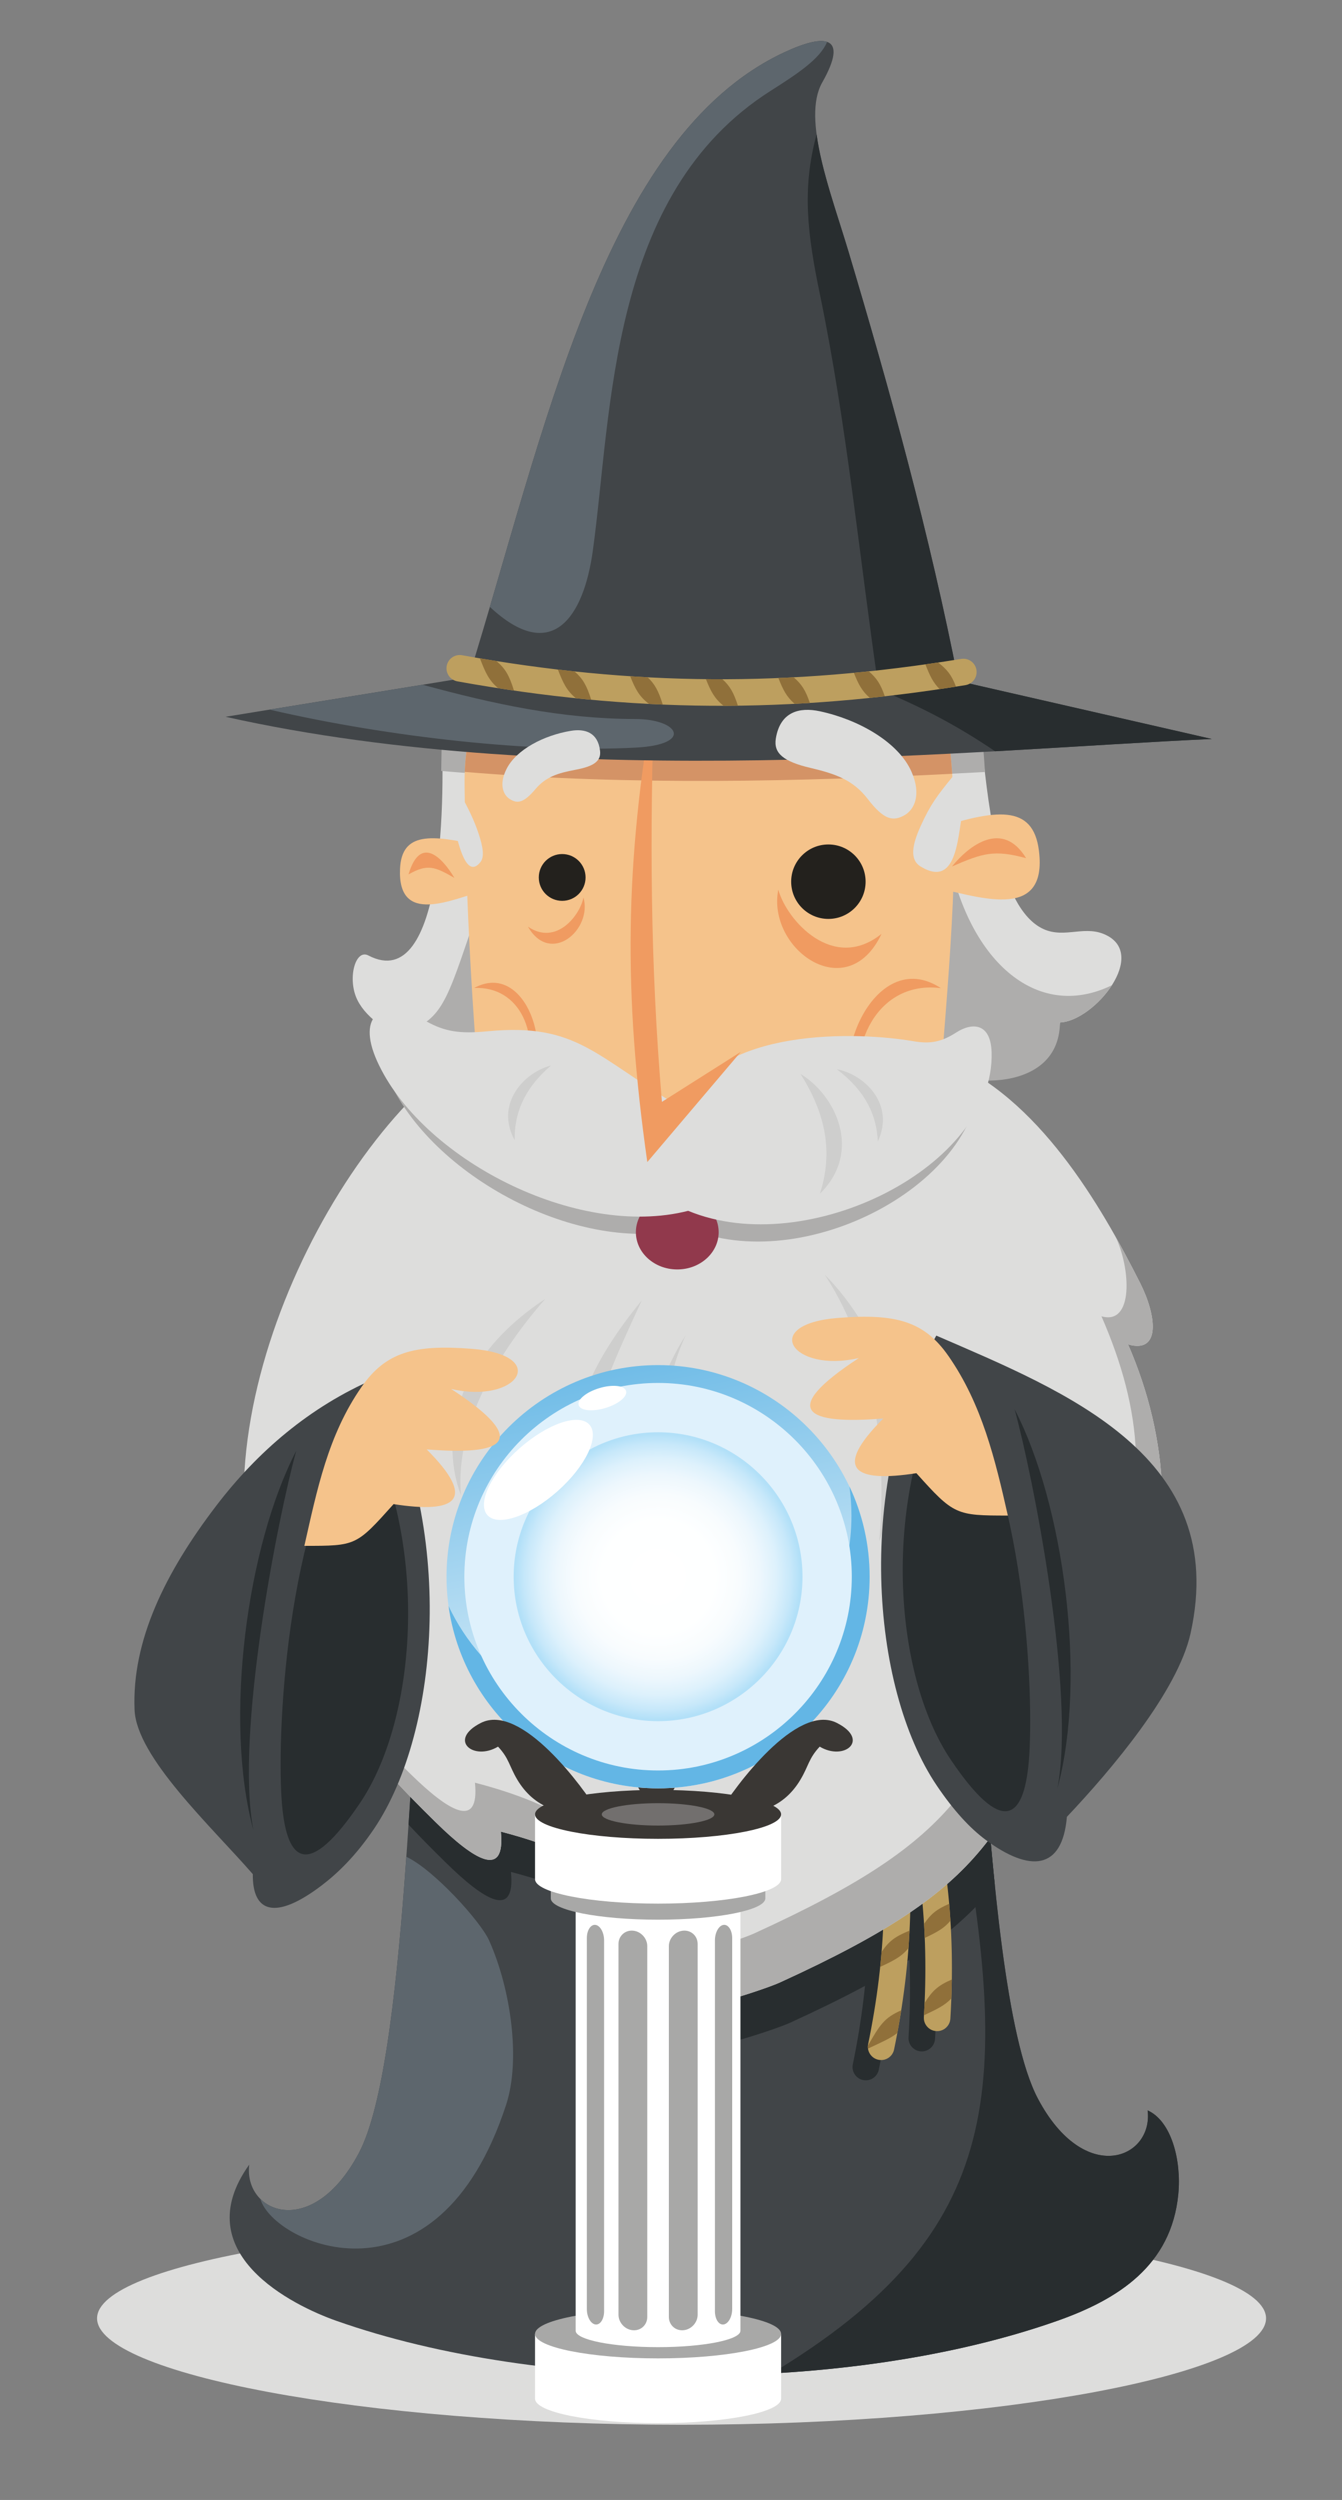 <?xml version="1.0" encoding="utf-8"?>
<!-- Generator: Adobe Illustrator 15.0.0, SVG Export Plug-In . SVG Version: 6.00 Build 0)  -->
<!DOCTYPE svg PUBLIC "-//W3C//DTD SVG 1.1//EN" "http://www.w3.org/Graphics/SVG/1.1/DTD/svg11.dtd">
<svg version="1.1" id="Layer_1" xmlns="http://www.w3.org/2000/svg" xmlns:xlink="http://www.w3.org/1999/xlink" x="0px" y="0px"
	 width="187.931px" height="350px" viewBox="0 0 187.931 350" enable-background="new 0 0 187.931 350" xml:space="preserve">
<rect x="0" y="0" width="187.931" height="350" fill="#808080" stroke="none"/>
<g display="none">
	<path display="inline" fill-rule="evenodd" clip-rule="evenodd" fill="#282D2F" d="M153.107,220.888
		c15.692,34.688,7.157,60.284-32.387,37.876L153.107,220.888z"/>
	<path display="inline" fill-rule="evenodd" clip-rule="evenodd" fill="#DDDDDC" d="M140.782,106.751l5.415,3.214
		c0.485,7.647-0.695,20.734,5.011,24.708c2.926,2.04,5.82,0.006,8.688,1.369c6.219,2.956-1.748,12.354-6.412,12.354
		c-1.052,9.069-14.267,6.425-15.365,3.533L77.275,148.9c-6.009,1.868-12.149,2.583-14.542-3.019
		c-1.295-3.033,0.021-5.177,1.727-6.299c6.454-4.249,6.279-29.583,6.874-37.374L140.782,106.751z"/>
	<path display="inline" fill-rule="evenodd" clip-rule="evenodd" fill="#AEADAC" d="M140.751,105.689l5.403,2.609
		c0.096,1.235,0.127,2.645,0.156,4.137c-22.587,0.326-49.341,0.167-75.287-3.162c0.181-3.019,0.284-5.627,0.438-7.271
		L140.751,105.689z"/>
	<path display="inline" fill-rule="evenodd" clip-rule="evenodd" fill="#AEADAC" d="M79.259,149l-1.983-0.1
		c-5.729,1.78-11.575,2.514-14.182-2.273c6.284-1.451,7.001-3.404,10.93-14.075L79.259,149z"/>
	<path display="inline" fill-rule="evenodd" clip-rule="evenodd" fill="#AEADAC" d="M160.733,143.382
		c-1.802,2.696-4.933,5.014-7.25,5.014c-1.052,9.069-14.267,6.425-15.365,3.533l-0.746-0.037l0.142-17.199l5.313-8.272
		C146.39,138.723,152.63,143.333,160.733,143.382z"/>
	<path display="inline" fill-rule="evenodd" clip-rule="evenodd" fill="#DDDDDC" d="M97.269,344.685
		c45.825,0,83.201-6.344,83.201-14.123c0-7.776-37.376-14.12-83.201-14.12c-45.825,0-83.2,6.344-83.2,14.12
		C14.068,338.341,51.444,344.685,97.269,344.685z"/>
	<path display="inline" fill-rule="evenodd" clip-rule="evenodd" fill="#414548" d="M33.532,185.535
		c0.59-1.005-0.202-1.474-0.967-0.614c-7.815,8.794-18.767,25.149-23.376,32.572c-3.177,5.116-3.387,7.329,2.589,3.153
		c27.916,54.265,63.277,42.264,62.209-11.832l-4.58-16.41C49.217,198.865,49.36,197.766,33.532,185.535z"/>
	<path display="inline" fill-rule="evenodd" clip-rule="evenodd" fill="#282D2F" d="M15.814,227.951
		c15.988,26.905,33.657,33.357,45.284,23.61l-1.236-13.737l-11.677-23.148l-9.014,1.229c0.473,9.692-2.601,19.1,8.399,21.1
		l2.869,6.556c-11.43-1.216-19.588-4.392-28.917-11.21C19.074,230.563,17.219,229.115,15.814,227.951z"/>
	<path display="inline" fill-rule="evenodd" clip-rule="evenodd" fill="#F5C38B" d="M16.169,182.242
		c-5.996-1.129-8.568,0.357-3.095,4.847c-6.15,0.499-6.677,2.433-3.991,4.771c5.04,4.383,10.905,7.648,15.986,12.266l8.695-14.607
		C30.678,186.77,8.331,169.083,16.169,182.242z"/>
	<path display="inline" fill-rule="evenodd" clip-rule="evenodd" fill="#282D2F" d="M34.65,187.644
		c-1.546,13.497-11.098,21.714-21.083,31.033C21.463,208.699,28.76,198.588,34.65,187.644z"/>
	<path display="inline" fill-rule="evenodd" clip-rule="evenodd" fill="#414548" d="M138.329,229.81
		c1.98,9.94,2.813,56.568,9.674,69.507c6.646,12.525,16.444,8.516,15.606,1.65c3.36,1.497,4.842,7.063,4.368,11.936
		c-0.984,10.137-8.57,14.958-17.18,17.998c-29.602,10.453-73.394,10.354-102.71,0c-6.031-2.128-21.413-9.575-12.357-22.215
		c-0.84,6.866,8.959,10.876,15.604-1.649c6.863-12.938,7.242-63.646,9.221-73.587C94.878,228.201,124.894,217.598,138.329,229.81z"
		/>
	<path display="inline" fill-rule="evenodd" clip-rule="evenodd" fill="#282D2F" d="M140.195,249.43
		c1.341,17.714,3.238,41.271,7.81,49.887c6.645,12.525,16.442,8.519,15.604,1.65c3.36,1.497,4.842,7.063,4.368,11.936
		c-0.984,10.137-8.57,14.958-17.18,17.998c-11.902,4.201-26.099,6.698-40.726,7.51c33.497-20.216,34.215-40.643,26.202-83.377
		L140.195,249.43z"/>
	<path display="inline" fill-rule="evenodd" clip-rule="evenodd" fill="#282D2F" d="M138.329,229.81
		c1.089,5.469,1.832,22.043,3.421,38.001l-0.078,0.076c-5.455,5.35-9.896,8.051-9.222,1.283
		c-13.326,9.837-23.796,14.292-40.777,16.465c-11.908,1.523-24.116,1.008-35.125-3.092c2.119-19.268,2.73-42.676,4.008-49.094
		C94.878,228.201,124.894,217.598,138.329,229.81z"/>
	<path display="inline" fill="#282D2F" d="M109.048,307.267c-0.207,1.021-1.205,1.679-2.227,1.47
		c-1.02-0.207-1.68-1.204-1.472-2.227c1.286-6.247,2.016-12.198,2.204-18.161s-0.162-11.959-1.033-18.297
		c-0.139-1.032,0.588-1.983,1.62-2.122s1.983,0.587,2.122,1.62c0.898,6.531,1.258,12.729,1.063,18.917
		C111.13,294.652,110.377,300.813,109.048,307.267z"/>
	<path display="inline" fill="#282D2F" d="M117.057,302.885c-0.062,1.039-0.956,1.834-1.997,1.772
		c-1.042-0.06-1.836-0.955-1.775-1.996c0.383-6.361,0.255-12.355-0.408-18.293c-0.663-5.923-1.865-11.807-3.63-17.957
		c-0.286-1.004,0.297-2.052,1.302-2.337c1.004-0.285,2.051,0.297,2.337,1.302c1.817,6.336,3.06,12.421,3.748,18.578
		C117.319,290.098,117.452,296.3,117.057,302.885z"/>
	<g display="inline">
		<path fill="#BD9F5F" d="M111.23,304.381c-0.208,1.02-1.205,1.679-2.226,1.472c-1.021-0.209-1.681-1.206-1.473-2.227
			c1.287-6.249,2.016-12.2,2.204-18.162c0.188-5.963-0.163-11.959-1.032-18.297c-0.14-1.032,0.586-1.983,1.619-2.122
			s1.984,0.586,2.122,1.619c0.897,6.531,1.258,12.73,1.063,18.918C113.312,291.769,112.56,297.927,111.23,304.381z"/>
		<g>
			<path fill="#90703A" d="M107.512,304.26c-0.02-0.137-0.022-0.276-0.011-0.418c1.711-2.977,2.322-3.961,4.744-5.03
				c-0.17,1.069-0.354,2.145-0.556,3.229C110.709,302.817,109.463,303.341,107.512,304.26z"/>
			<path fill="#90703A" d="M109.25,292.635c0.073-0.71,0.139-1.418,0.198-2.124c1.008-1.5,1.893-2.198,3.982-3.04
				c-0.041,0.829-0.094,1.658-0.154,2.488C112.302,291.173,111.185,291.73,109.25,292.635z"/>
			<path fill="#90703A" d="M109.786,282.145c-0.002-0.799-0.013-1.599-0.033-2.401c0.879-1.138,1.807-1.759,3.686-2.504
				c0.032,0.688,0.059,1.374,0.078,2.059C112.562,280.694,111.546,281.304,109.786,282.145z"/>
			<path fill="#90703A" d="M109.218,271.46c-0.066-0.658-0.139-1.319-0.218-1.983c0.905-1.326,1.731-2.016,3.452-2.76
				c0.107,0.778,0.206,1.551,0.297,2.319C111.862,270.129,110.854,270.688,109.218,271.46z"/>
		</g>
		<path fill="#BD9F5F" d="M119.239,299.999c-0.061,1.039-0.956,1.836-1.997,1.774c-1.042-0.062-1.835-0.955-1.775-1.996
			c0.383-6.363,0.255-12.357-0.409-18.294c-0.662-5.923-1.863-11.807-3.63-17.957c-0.285-1.005,0.298-2.052,1.302-2.337
			c1.005-0.286,2.052,0.297,2.338,1.303c1.818,6.334,3.06,12.42,3.748,18.577C119.502,287.213,119.635,293.416,119.239,299.999z"/>
		<g>
			<path fill="#90703A" d="M115.483,299.515c0.033-0.585,0.063-1.166,0.088-1.742c1.078-1.722,1.886-2.489,3.877-3.343
				c-0.013,0.892-0.036,1.792-0.069,2.696C118.442,298.123,117.321,298.657,115.483,299.515z"/>
			<path fill="#90703A" d="M115.593,288.512c-0.026-0.665-0.061-1.327-0.101-1.988c0.939-1.396,1.774-2.096,3.579-2.867
				c0.069,0.8,0.129,1.6,0.179,2.404C118.344,287.154,117.303,287.708,115.593,288.512z"/>
			<path fill="#90703A" d="M114.644,278.26c-0.08-0.55-0.164-1.099-0.254-1.649c0.954-1.505,1.715-2.266,3.313-3.021
				c0.153,0.826,0.297,1.651,0.43,2.477C117.267,276.985,116.243,277.51,114.644,278.26z"/>
			<path fill="#90703A" d="M112.587,267.851c-0.09-0.36-0.182-0.723-0.275-1.085c1.021-1.727,1.697-2.623,3.006-3.389
				c0.239,0.857,0.469,1.71,0.688,2.561C115.159,266.647,114.12,267.137,112.587,267.851z"/>
		</g>
	</g>
	<path display="inline" fill-rule="evenodd" clip-rule="evenodd" fill="#F5C38B" d="M138.505,153.533l-4.844,23.006l-60.24-4.541
		c-1.217-20.694-1.826-40.315-1.201-60.667C72.715,95.21,82.386,89.7,94.597,88.556c25.875-2.425,45.241,3.813,46.621,17.436
		C142.597,119.625,140.753,134.891,138.505,153.533z"/>
	<path display="inline" fill-rule="evenodd" clip-rule="evenodd" fill="#F09B61" d="M128.467,157.593
		c-6.063-6.1,0.515-24.26,10.365-18.355C130.029,138.469,125.359,147.638,128.467,157.593z"/>
	<path display="inline" fill-rule="evenodd" clip-rule="evenodd" fill="#F09B61" d="M80.09,155.533
		c4.468-4.495-0.378-17.876-7.636-13.525C78.939,141.442,82.381,148.197,80.09,155.533z"/>
	<path display="inline" fill-rule="evenodd" clip-rule="evenodd" fill="#D49366" d="M72.324,109.461
		c1.166-14.679,10.547-19.806,22.273-20.905c25.875-2.425,45.241,3.813,46.621,17.436c0.215,2.128,0.351,4.297,0.42,6.512
		C120.463,112.729,96.094,112.394,72.324,109.461z"/>
	<path display="inline" fill-rule="evenodd" clip-rule="evenodd" fill="#DDDDDC" d="M73.118,154.744
		c-13.053,5.392-24.595,11.775-32.084,22.963c-2.869,4.285-3.81,9.879,0.906,8.52c-5.872,13.471-6.808,28.451-0.81,42.124
		c1.852,4.222,4.679,6.4,6.864,2.374c4.788,9.896,8.222,20.488,1.36,26.395c-7.045,6.062-10.34,7.274-4.679,11.296
		c13.623,9.679,30.596,11.447,46.999,9.35c16.981-2.173,27.451-6.629,40.777-16.464c-0.674,6.766,3.767,4.066,9.222-1.285
		c10.313-10.113,15.017-16.021,18.327-29.593c0.741,6.427,4.021,4.27,5.727,0.412c11.761-26.601-11.832-63.025-26.614-83.659
		C132.868,169.641,83.837,173.311,73.118,154.744z"/>
	<path display="inline" fill-rule="evenodd" clip-rule="evenodd" fill="#AEADAC" d="M42.285,263.479
		c-1.044,1.587-0.473,2.901,2.39,4.936c13.623,9.679,30.596,11.447,46.999,9.35c16.981-2.173,27.451-6.629,40.777-16.464
		c-0.674,6.766,3.767,4.066,9.222-1.285c10.313-10.113,15.017-16.021,18.327-29.593c0.741,6.427,4.021,4.27,5.727,0.412
		c7.934-17.944-0.222-40.361-10.911-59.385c2.924,11.263,5.167,21.935,6.475,33.431c0.594,5.229,0.467,21.301-5.227,8.287
		c-5.063,14.936-8.812,24.063-19.723,35.463c-2.924,3.055-7.654,3.271-7.219-3.375C105.981,274.005,72.538,277.133,42.285,263.479z"
		/>
	<path display="inline" fill-rule="evenodd" clip-rule="evenodd" fill="#AEADAC" d="M61.351,158.714
		c6.036,12.357,23.873,24.118,38.104,18.885c14.88,4.421,38.538-6.331,43.311-22.219C111.195,172.046,70.165,166.981,61.351,158.714
		z"/>
	<path display="inline" fill-rule="evenodd" clip-rule="evenodd" fill="#DDDDDC" d="M142.521,146.137
		c-1.444-0.15-3.304,0.252-5.412,1.317c-2.766,1.397-4.181,1.75-8.076,1.219c-12.781-1.742-18.058,0.899-30.866,7.809
		c-4.306-7.073-18.787-9.389-27.25-9.026c-0.911,0.039-1.772,0.099-2.523,0.198c-2.416,0.317-3.974-0.03-6.059-1.491
		c-2.193-1.535-4.836-1.57-5.133,2.611c-1.154,16.202,24.986,30.633,42.253,24.284c15.823,4.703,38.374-5.996,45.111-19.542
		C146.726,149.17,145.523,146.448,142.521,146.137z"/>
	<path display="inline" fill-rule="evenodd" clip-rule="evenodd" fill="#F09B61" d="M99.152,97.228
		c-5.144,23.719-6.08,42.232-3.634,66.295l13.926-15.136l-11.503,6.66C97.056,135.121,97.739,117.01,99.152,97.228z"/>
	<path display="inline" fill-rule="evenodd" clip-rule="evenodd" fill="#414548" d="M38.609,100.255
		c48.046,12.788,107.434,8.906,140.157,8.778l-35.722-9.687c-4.375-27.783-10.949-51.559-3.175-77.83
		c1.261-4.265,1.884-5.578,4.517-7.556c3.059-2.298,1.5-4.944-2.168-4.597c-7.689,0.729-13.065,2.446-20.615,6.403
		C90.311,32.171,79.33,58.295,73.421,96.017L38.609,100.255z"/>
	<path display="inline" fill-rule="evenodd" clip-rule="evenodd" fill="#282D2F" d="M143.203,109.609
		c13.565-0.163,25.762-0.538,35.563-0.576l-35.722-9.687c-4.375-27.783-10.949-51.559-3.175-77.83
		c1.261-4.265,1.884-5.578,4.517-7.556c0.439-0.329,0.781-0.666,1.039-1c-16.157,1.666-17.721,34.541-15.853,54.919
		c0.914,9.99,5.332,23.073,0.352,32.483C138.572,102.887,141.038,103.204,143.203,109.609z"/>
	<path display="inline" fill-rule="evenodd" clip-rule="evenodd" fill="#5D666D" d="M66.812,96.822l-21.9,2.666
		c17.007,4.662,37.298,7.677,51.88,7.491c8.232-0.105,6.304-3.81,0.1-4.07C86.318,102.466,76.753,99.953,66.812,96.822z"/>
	<path display="inline" fill-rule="evenodd" clip-rule="evenodd" fill="#5D666D" d="M145.546,10.271
		c-0.608-0.667-1.78-1.054-3.327-0.907c-7.689,0.729-13.065,2.446-20.615,6.403C93.233,30.639,81.558,53.5,75.222,85.75
		c7.402,5.861,13.47,2.3,16.086-7.05c4.791-17.121,8.65-32.079,21.831-47.74C123.075,19.153,131.964,13.347,145.546,10.271z"/>
	<path display="inline" fill-rule="evenodd" clip-rule="evenodd" fill="#DDDDDC" d="M126.011,113.724
		c-3.139-1.125-5.701-0.561-9.215,0.685c-3.721,1.319-5.572,1.114-6.424-0.842c-1.543-3.544,0.381-5.601,3.175-6.655
		c5.341-2.014,11.826-2.326,15.615,0.182c3.039,2.011,3.235,4.36,2.54,5.71C130.828,114.5,129.617,115.015,126.011,113.724z"/>
	<path display="inline" fill-rule="evenodd" clip-rule="evenodd" fill="#23211D" d="M121.1,128.861c2.917,0,5.296-2.38,5.296-5.298
		c0-2.917-2.379-5.297-5.296-5.297c-2.919,0-5.298,2.38-5.298,5.297C115.802,126.481,118.181,128.861,121.1,128.861z"/>
	<path display="inline" fill-rule="evenodd" clip-rule="evenodd" fill="#23211D" d="M83.259,124.775c1.834,0,3.33-1.496,3.33-3.33
		s-1.496-3.33-3.33-3.33s-3.33,1.496-3.33,3.33S81.425,124.775,83.259,124.775z"/>
	<path display="inline" fill-rule="evenodd" clip-rule="evenodd" fill="#F09B61" d="M113.93,124.409
		c-1.989,8.368,9.111,17.054,14.434,6.876C121.255,136.535,114.938,128.798,113.93,124.409z"/>
	<path display="inline" fill-rule="evenodd" clip-rule="evenodd" fill="#F09B61" d="M86.176,124.409
		c1.112,4.675-5.09,9.527-8.063,3.842C82.084,131.182,85.612,126.861,86.176,124.409z"/>
	<path display="inline" fill-rule="evenodd" clip-rule="evenodd" fill="#DDDDDC" d="M87.318,112.177
		c-2.145-0.769-3.896-0.383-6.295,0.467c-2.541,0.902-3.806,0.761-4.388-0.575c-1.054-2.422,0.259-3.826,2.168-4.546
		c3.648-1.376,8.079-1.589,10.667,0.124c2.076,1.374,2.211,2.979,1.735,3.9C90.608,112.708,89.782,113.059,87.318,112.177z"/>
	<path display="inline" fill-rule="evenodd" clip-rule="evenodd" fill="#F5C38B" d="M138.354,120.385
		c9.309-2.658,14.601-3.148,15.18,3.507c0.908,10.502-9.264,6.062-15.634,4.515L138.354,120.385z"/>
	<path display="inline" fill-rule="evenodd" clip-rule="evenodd" fill="#F5C38B" d="M74.335,120.124
		c-7.217-2.063-11.322-2.442-11.77,2.718c-0.707,8.145,7.183,4.701,12.123,3.501L74.335,120.124z"/>
	<path display="inline" fill-rule="evenodd" clip-rule="evenodd" fill="#F09B61" d="M141.078,125.683
		c2.548-2.904,7.462-6.391,10.595-0.757C147.162,123.502,145.536,123.957,141.078,125.683z"/>
	<path display="inline" fill-rule="evenodd" clip-rule="evenodd" fill="#F09B61" d="M70.243,124.472
		c-1.565-2.904-4.584-6.391-6.509-0.757C66.505,122.292,67.504,122.747,70.243,124.472z"/>
	<path display="inline" fill-rule="evenodd" clip-rule="evenodd" fill="#5D666D" d="M56.271,284.964
		c2.008,0.306,4.021,0.592,5.925,0.957c7.575,1.452,13.393,4.147,10.111,14.215c-10.498,32.216-36.403,19.611-35.085,13.342
		c2.905,3.022,9.327,2.579,14.112-6.441C53.58,302.805,55.131,294.529,56.271,284.964z"/>
	<g display="inline">
		<path fill-rule="evenodd" clip-rule="evenodd" fill="#BC8256" d="M19.404,328.732l-1.52-231.742
			c-6.118-8.835-7.23-9.604-3.816-19.846c-2.645-14.866-2.84-22.089,4.546-29.244c8.46-8.197,20.304-4.428,13.772,8.634
			c8.779,12.541,4.392,18.054-6.87,26.715c6.154,4.593,2.762,8.452-0.763,13.74L24,328.829
			C23.989,332.152,19.404,331.933,19.404,328.732z"/>
		<path fill-rule="evenodd" clip-rule="evenodd" fill="#855737" d="M34.047,47.88c0.547,2.136,0.149,5.039-1.66,8.656
			c8.779,12.541,4.392,18.054-6.87,26.715c6.154,4.593,2.762,8.452-0.763,13.74L24,328.829c-0.006,1.661-1.152,2.437-2.298,2.398
			V230.951L20.938,93.174c3.823-3.823,1.895-6.128-0.763-10.304c7.399-6.547,11.596-11.21,9.922-29.006
			C31.944,51.895,33.04,50,34.047,47.88z"/>
		<path fill-rule="evenodd" clip-rule="evenodd" fill="#855737" d="M22.004,58.903c-0.781,3.437,0.981,6.177,2.209,5.861
			c1.579-0.406,2.68-4.83,0.646-8.403c-1.75-3.073-4.494-4.099-6.539,1.514c-2.271,6.233-0.897,14.292,2.637,20.646
			c-6.129-4.255-6.653-14.25-4.454-21.26c2.896-9.23,7.134-7.018,10.067-1.58c3.533,6.55,0.46,11.768-2.465,11.713
			C21.44,67.345,18.874,62.481,22.004,58.903z"/>
	</g>
	<path display="inline" fill-rule="evenodd" clip-rule="evenodd" fill="#F5C38B" d="M30.141,188.62
		c-12.258-7.614-14.461-4.667-4.682,5.811L30.141,188.62z"/>
	<path display="inline" fill-rule="evenodd" clip-rule="evenodd" fill="#DDDDDC" d="M143.036,117.632l-1.229-4.849
		c-2.482,2.786-3.456,4.005-4.935,6.937c-1.342,2.662-1.814,4.747-0.252,5.787C142.031,129.112,142.063,120.369,143.036,117.632z"/>
	<path display="inline" fill-rule="evenodd" clip-rule="evenodd" fill="#DDDDDC" d="M70.605,117.613l0.959-5.041
		c0.976,1.932,1.801,3.739,2.382,5.773c0.527,1.846,0.712,3.292,0.1,4.013C71.92,124.857,70.987,119.511,70.605,117.613z"/>
	<path display="inline" fill="#BD9F5F" d="M71.977,96.384c-1.018-0.232-1.652-1.246-1.42-2.263c0.232-1.017,1.246-1.652,2.263-1.42
		c12.103,2.809,23.656,4.516,35.266,5.173c11.612,0.657,23.301,0.267,35.674-1.121c1.037-0.113,1.972,0.635,2.088,1.672
		c0.111,1.037-0.637,1.972-1.676,2.085c-12.565,1.409-24.458,1.805-36.293,1.135C96.041,100.975,84.28,99.24,71.977,96.384z"/>
	<g display="inline">
		<path fill="#90703A" d="M75.336,93.271c0.777,0.171,1.551,0.337,2.324,0.501c1.196,1.11,1.729,2.126,2.289,4.319
			c-0.741-0.145-1.482-0.293-2.226-0.448C76.457,96.481,76.01,95.327,75.336,93.271z"/>
		<path fill="#90703A" d="M86.343,95.417c0.784,0.131,1.565,0.259,2.346,0.38c1.118,1.065,1.639,2.071,2.176,4.147
			c-0.72-0.103-1.441-0.21-2.162-0.321C87.45,98.487,86.987,97.368,86.343,95.417z"/>
		<path fill="#90703A" d="M96.577,96.877c0.82,0.095,1.643,0.186,2.463,0.271c0.973,0.998,1.459,2.015,1.965,3.987
			c-0.65-0.06-1.302-0.123-1.953-0.188C97.703,99.806,97.202,98.732,96.577,96.877z"/>
		<path fill="#90703A" d="M107.323,97.829l0.762,0.045c0.525,0.029,1.053,0.058,1.578,0.083c1.009,0.994,1.512,1.974,2.016,3.866
			c-0.682-0.024-1.361-0.054-2.042-0.086C108.408,100.65,107.921,99.594,107.323,97.829z"/>
		<path fill="#90703A" d="M117.629,98.179c0.724,0.005,1.446,0.007,2.171,0.005c1.081,1.008,1.618,1.945,2.128,3.76
			c-0.724,0.01-1.445,0.015-2.166,0.018C118.666,100.924,118.201,99.878,117.629,98.179z"/>
		<path fill="#90703A" d="M128.398,97.974c0.708-0.032,1.415-0.067,2.127-0.106c1.065,0.993,1.604,1.912,2.106,3.661
			c-0.714,0.045-1.426,0.086-2.136,0.125C129.423,100.638,128.956,99.614,128.398,97.974z"/>
		<path fill="#90703A" d="M138.628,97.275c0.605-0.055,1.214-0.112,1.822-0.173c1.23,1.05,1.841,1.91,2.369,3.558
			c-0.784,0.083-1.563,0.162-2.341,0.238C139.587,99.929,139.164,98.892,138.628,97.275z"/>
	</g>
	<path display="inline" fill-rule="evenodd" clip-rule="evenodd" fill="#CECECD" d="M77.533,230.246
		c-1.552-23.674,0.909-27.277,11.596-42.797C72.09,202.148,73.804,213.135,77.533,230.246z"/>
	<path display="inline" fill-rule="evenodd" clip-rule="evenodd" fill="#CECECD" d="M74.256,250.527
		c18.32-12.396,8.079-39.764,20.2-57.136C78.365,211.122,89.452,233.164,74.256,250.527z"/>
	<path display="inline" fill-rule="evenodd" clip-rule="evenodd" fill="#CECECD" d="M115.424,188.256
		c5.64,13.012,4.087,27.828,1.196,38.715C125.785,212.257,121.571,197.016,115.424,188.256z"/>
	<path display="inline" fill-rule="evenodd" clip-rule="evenodd" fill="#CECECD" d="M59.058,210.375
		c0.909-10.298,9.042-19.381,16.575-25.475C60.771,191.394,57.579,202.663,59.058,210.375z"/>
	<path display="inline" fill-rule="evenodd" clip-rule="evenodd" fill="#CECECD" d="M115.065,154.037
		c3.932,6.66,3.986,12.088,2.222,17.126C123.576,165.332,119.969,157.216,115.065,154.037z"/>
	<path display="inline" fill-rule="evenodd" clip-rule="evenodd" fill="#CECECD" d="M120.25,153.535
		c4.113,3.339,5.442,6.811,5.512,10.466C128.409,158.757,124.157,154.407,120.25,153.535z"/>
	<path display="inline" fill-rule="evenodd" clip-rule="evenodd" fill="#CECECD" d="M79.607,151.692
		c-4.112,3.338-5.442,6.811-5.511,10.466C71.45,156.913,75.701,152.564,79.607,151.692z"/>
</g>
<g>
	<path fill-rule="evenodd" clip-rule="evenodd" fill="#DDDDDC" d="M133.605,102.711l3.812,0.733
		c0.815,7.499,2.051,22.623,8.1,26.304c3.106,1.889,6.008-0.224,9.022,1.003c6.541,2.66-1.292,12.213-6.105,12.396
		c-0.711,8.956-14.457,6.879-15.708,4.078l-62.911-0.581c-6.124,2.074-17.058-1.207-19.757-6.622
		c-1.462-2.93-0.313-7.22,1.521-6.259c10.717,5.624,10.811-22.898,10.176-32.784L133.605,102.711z"/>
	<path fill-rule="evenodd" clip-rule="evenodd" fill="#AEADAC" d="M132.045,101.669l5.564,2.352c0.146,1.209,0.234,2.595,0.326,4.06
		c-22.796,1.212-49.815,2.107-76.147-0.143c0.061-2.974,0.058-5.542,0.147-7.164L132.045,101.669z"/>
	<path fill-rule="evenodd" clip-rule="evenodd" fill="#AEADAC" d="M71.866,146.665l-2.051-0.021
		c-5.837,1.977-11.84,2.927-14.729-1.675c6.425-1.675,7.084-3.623,10.697-14.268L71.866,146.665z"/>
	<path fill-rule="evenodd" clip-rule="evenodd" fill="#AEADAC" d="M155.708,137.934c-1.748,2.721-4.883,5.124-7.274,5.214
		c-0.105,10.772-16.068,8.691-17.32,5.892l0.276-18.732l1.312-11.163C135.409,134.254,145.045,143.129,155.708,137.934z"/>
	<path fill-rule="evenodd" clip-rule="evenodd" fill="#DDDDDC" d="M95.443,339.47c45.082,0,81.852-7.247,81.852-14.898
		s-36.769-13.894-81.851-13.894s-81.852,6.242-81.852,13.894S50.361,339.47,95.443,339.47z"/>
	<path fill-rule="evenodd" clip-rule="evenodd" fill="#414548" d="M135.839,225.452c1.946,9.778,2.765,55.65,9.518,68.379
		c6.536,12.322,16.178,8.38,15.352,1.623c3.307,1.474,4.765,6.949,4.299,11.742c-0.968,9.975-8.433,14.716-16.903,17.707
		c-29.12,10.284-72.203,10.185-101.043,0c-5.934-2.096-21.066-9.421-12.157-21.855c-0.826,6.756,8.814,10.7,15.352-1.622
		c6.752-12.728,7.125-62.614,9.071-72.393C93.093,223.868,122.621,213.438,135.839,225.452z"/>
	<path fill-rule="evenodd" clip-rule="evenodd" fill="#282D2F" d="M135.839,225.452c1.096,5.504,1.834,22.443,3.475,38.471
		c-5.471,6.858-13.189,12.191-28.65,19.253c-3.49,1.595-32.416,11.188-22.523-2.676c5.841-8.187-1.75-14.562-16.591-18.426
		c0.663,6.657-3.707,4.001-9.073-1.263c-1.95-1.912-3.693-3.672-5.265-5.36c0.798-11.957,1.327-22.466,2.114-26.418
		C93.093,223.868,122.621,213.438,135.839,225.452z"/>
	<g>
		<path fill="#282D2F" d="M123.063,289.763c-0.206,1.003-1.187,1.65-2.191,1.447c-1.005-0.205-1.652-1.187-1.447-2.189
			c1.266-6.149,1.983-12.003,2.168-17.868c0.185-5.867-0.16-11.766-1.016-18c-0.137-1.016,0.577-1.951,1.593-2.089
			c1.016-0.135,1.95,0.577,2.088,1.595c0.884,6.425,1.237,12.522,1.046,18.609C125.109,277.354,124.368,283.413,123.063,289.763z"/>
		<path fill="#282D2F" d="M130.94,285.45c-0.06,1.025-0.94,1.807-1.964,1.746c-1.025-0.059-1.808-0.939-1.748-1.963
			c0.377-6.261,0.251-12.157-0.401-17.998c-0.652-5.828-1.836-11.614-3.572-17.665c-0.279-0.987,0.293-2.019,1.281-2.3
			c0.989-0.279,2.019,0.292,2.3,1.281c1.789,6.234,3.01,12.221,3.687,18.277C131.198,272.873,131.33,278.975,130.94,285.45z"/>
		<g>
			<path fill="#BD9F5F" d="M125.208,286.924c-0.203,1.005-1.184,1.653-2.188,1.447c-1.005-0.205-1.654-1.187-1.448-2.189
				c1.266-6.148,1.981-12.003,2.169-17.868c0.184-5.865-0.161-11.765-1.018-17.999c-0.137-1.017,0.577-1.951,1.593-2.088
				c1.018-0.137,1.952,0.577,2.089,1.593c0.883,6.425,1.236,12.524,1.044,18.611C127.256,274.516,126.517,280.575,125.208,286.924z"
				/>
			<g>
				<path fill="#90703A" d="M121.55,286.806c-0.019-0.136-0.021-0.272-0.01-0.412c1.683-2.929,2.284-3.896,4.668-4.948
					c-0.168,1.052-0.35,2.109-0.548,3.175C124.696,285.385,123.469,285.901,121.55,286.806z"/>
				<path fill="#90703A" d="M123.261,275.367c0.073-0.697,0.135-1.394,0.194-2.088c0.992-1.477,1.862-2.162,3.917-2.99
					c-0.04,0.814-0.09,1.63-0.151,2.447C126.262,273.931,125.165,274.479,123.261,275.367z"/>
				<path fill="#90703A" d="M123.787,265.048c-0.001-0.786-0.012-1.572-0.032-2.361c0.865-1.12,1.778-1.729,3.626-2.466
					c0.032,0.678,0.058,1.353,0.077,2.026C126.52,263.622,125.52,264.221,123.787,265.048z"/>
				<path fill="#90703A" d="M123.229,254.538c-0.066-0.647-0.139-1.299-0.216-1.952c0.892-1.307,1.704-1.982,3.397-2.715
					c0.105,0.765,0.2,1.524,0.292,2.282C125.83,253.226,124.837,253.776,123.229,254.538z"/>
			</g>
			<path fill="#BD9F5F" d="M133.088,282.612c-0.061,1.025-0.941,1.806-1.965,1.746c-1.025-0.06-1.807-0.938-1.746-1.964
				c0.377-6.259,0.249-12.156-0.403-17.996c-0.65-5.828-1.834-11.616-3.57-17.666c-0.282-0.988,0.292-2.02,1.281-2.299
				c0.987-0.281,2.018,0.292,2.299,1.279c1.789,6.234,3.011,12.221,3.687,18.277C133.346,270.034,133.477,276.137,133.088,282.612z"
				/>
			<g>
				<path fill="#90703A" d="M129.392,282.136c0.034-0.574,0.063-1.145,0.087-1.712c1.061-1.694,1.855-2.45,3.815-3.29
					c-0.014,0.879-0.035,1.762-0.07,2.652C132.304,280.768,131.2,281.295,129.392,282.136z"/>
				<path fill="#90703A" d="M129.5,271.313c-0.025-0.654-0.06-1.306-0.099-1.956c0.924-1.373,1.746-2.062,3.521-2.822
					c0.067,0.787,0.126,1.575,0.176,2.366C132.205,269.977,131.183,270.522,129.5,271.313z"/>
				<path fill="#90703A" d="M128.567,261.227c-0.08-0.541-0.163-1.081-0.25-1.622c0.938-1.481,1.686-2.23,3.258-2.972
					c0.15,0.812,0.293,1.624,0.424,2.435C131.147,259.974,130.14,260.489,128.567,261.227z"/>
				<path fill="#90703A" d="M126.544,250.985c-0.088-0.354-0.181-0.711-0.271-1.067c1.004-1.697,1.67-2.58,2.957-3.333
					c0.235,0.844,0.462,1.684,0.676,2.518C129.073,249.805,128.053,250.282,126.544,250.985z"/>
			</g>
		</g>
	</g>
	<path fill-rule="evenodd" clip-rule="evenodd" fill="#282D2F" d="M137.676,244.755c1.317,17.425,3.184,40.599,7.681,49.076
		c6.536,12.322,16.178,8.38,15.352,1.623c3.307,1.474,4.765,6.949,4.299,11.742c-0.968,9.975-8.433,14.716-16.903,17.707
		c-11.708,4.135-25.675,6.592-40.064,7.387c32.956-19.887,33.66-39.982,25.777-82.025L137.676,244.755z"/>
	<path fill-rule="evenodd" clip-rule="evenodd" fill="#F5C38B" d="M131.88,148.786l-3.854,22.807l-59.396-2.091
		c-2.012-20.294-3.384-39.559-3.571-59.588C64.91,94.048,74.2,88.25,86.159,86.645c25.34-3.402,44.622,1.967,46.514,15.303
		C134.565,115.295,133.354,130.374,131.88,148.786z"/>
	<path fill-rule="evenodd" clip-rule="evenodd" fill="#F09B61" d="M120.815,155.957c-5.709-6.248,1.511-23.825,10.948-17.613
		C123.144,137.224,118.173,146.042,120.815,155.957z"/>
	<path fill-rule="evenodd" clip-rule="evenodd" fill="#F09B61" d="M73.35,151.928c4.578-4.234,0.368-17.587-6.945-13.61
		C72.802,138.031,75.906,144.812,73.35,151.928z"/>
	<path fill-rule="evenodd" clip-rule="evenodd" fill="#D49366" d="M65.087,108.071c0.569-14.475,9.588-19.885,21.072-21.426
		c25.34-3.402,44.622,1.967,46.514,15.303c0.296,2.084,0.516,4.21,0.67,6.384C112.539,109.387,88.569,110.019,65.087,108.071z"/>
	<path fill-rule="evenodd" clip-rule="evenodd" fill="#DDDDDC" d="M132.54,148.378c12.841,5.304,21.512,20.116,27.127,31.256
		c2.285,4.531,2.945,9.921-1.694,8.584c5.777,13.252,6.698,27.989,0.798,41.441c-1.823,4.152-4.604,6.297-6.753,2.335
		c-11.911,24.616-12.696,31.803-42.768,45.537c-3.488,1.596-32.412,11.188-22.521-2.675c5.843-8.188-1.75-14.563-16.59-18.428
		c0.663,6.659-3.707,4.001-9.073-1.262c-10.145-9.95-14.771-15.762-18.028-29.113c-0.73,6.321-3.958,4.2-5.636,0.406
		c-11.57-26.169,9.627-69.058,30.216-80.491C73.757,168.073,121.994,166.646,132.54,148.378z"/>
	<path fill-rule="evenodd" clip-rule="evenodd" fill="#CECECD" d="M85.772,225.495c-5.458-22.693-3.672-26.597,4.096-43.428
		C75.804,199.162,79.301,209.529,85.772,225.495z"/>
	<path fill-rule="evenodd" clip-rule="evenodd" fill="#CECECD" d="M85.982,245.706c15.692-15.078,1.192-39.903,10.042-58.768
		C83.385,206.814,97.815,226.335,85.982,245.706z"/>
	<path fill-rule="evenodd" clip-rule="evenodd" fill="#CECECD" d="M115.497,178.457c7.641,11.674,8.608,26.298,7.625,37.336
		C129.548,199.997,122.916,185.925,115.497,178.457z"/>
	<path fill-rule="evenodd" clip-rule="evenodd" fill="#CECECD" d="M64.543,209.315c-0.84-10.136,5.529-20.3,11.815-27.465
		C63.033,190.628,61.82,202.085,64.543,209.315z"/>
	<g>
		<path fill-rule="evenodd" clip-rule="evenodd" fill="#AEADAC" d="M156.192,173.088c1.27,2.254,2.427,4.464,3.475,6.546
			c2.285,4.531,2.945,9.921-1.694,8.584c5.777,13.252,6.698,27.989,0.798,41.441c-1.823,4.152-4.604,6.297-6.753,2.335
			c-11.911,24.616-12.696,31.803-42.768,45.537c-3.442,1.573-31.653,10.936-22.887-2.143c6.596-0.149,17.232-3.782,19.26-4.71
			c30.071-13.733,30.856-20.92,42.768-45.537c2.147,3.962,4.93,1.818,6.752-2.336c5.9-13.451,4.88-25.272-0.897-38.523
			C158.779,185.591,158.351,177.553,156.192,173.088L156.192,173.088z M85.066,262.992c0.286-5.793-6.897-10.379-18.555-13.414
			c0.664,6.657-3.706,4.001-9.072-1.263c-5.005-4.908-8.666-8.811-11.483-13.105c3.142,7.528,7.625,12.617,15.11,19.958
			c5.366,5.263,9.736,7.921,9.073,1.262C76.72,258.145,81.875,260.353,85.066,262.992L85.066,262.992z M42.446,228.636
			c-1.222,2.944-3.661,0.954-5.044-2.175c-0.533-1.204-0.994-2.442-1.391-3.714c1.449,1.085,2.933,0.491,3.399-3.545
			C40.294,222.823,41.278,225.891,42.446,228.636z"/>
	</g>
	<path fill-rule="evenodd" clip-rule="evenodd" fill="#AEADAC" d="M126.699,148.184c2.277,0.407,3.764,0.126,5.793-1.228
		c2.135-1.423,4.638-1.353,4.761,2.769c0.479,15.972-24.815,29.128-40.921,22.207c-15.159,4-36.1-7.404-41.963-20.986
		c-2.787-6.457,0.594-9.038,6.611-5.564c2.565,1.482,4.569,1.783,8.276,1.414c12.166-1.207,14.447,3.507,26.309,10.804
		C100.28,146.063,119.425,146.88,126.699,148.184z"/>
	<path fill-rule="evenodd" clip-rule="evenodd" fill="#91394C" d="M94.612,167.305c3.198-0.115,5.896,2.123,6.023,4.999
		c0.128,2.874-2.361,5.301-5.56,5.416s-5.896-2.123-6.024-5C88.924,169.845,91.414,167.42,94.612,167.305z"/>
	<path fill-rule="evenodd" clip-rule="evenodd" fill="#414548" d="M131.116,186.986c-11.282,20.376-9.3,49.118,0.071,63.002
		c2.358,3.492,4.651,5.972,6.863,7.606c6.122,4.526,10.725,4.295,11.354-3.234c6.236-6.592,15.515-17.563,17.315-25.67
		C172.226,203.904,149.346,194.883,131.116,186.986z"/>
	<path fill-rule="evenodd" clip-rule="evenodd" fill="#414548" d="M52.45,193.031c11.283,20.376,9.299,49.118-0.071,63.002
		c-2.579,3.821-5.143,6.276-7.419,7.994c-6.37,4.804-9.621,3.778-9.557-1.647c-5.894-6.763-16.292-16.383-16.56-23.012
		c-0.392-9.686,4.307-19.215,11.425-28.543C36.068,203.226,43.37,196.964,52.45,193.031z"/>
	<path fill-rule="evenodd" clip-rule="evenodd" fill="#282D2F" d="M133.084,191.991c-9.738,17.587-8.024,42.396,0.063,54.377
		c7.249,10.742,10.207,8.316,10.918,0.308C144.872,237.599,143.666,206.942,133.084,191.991z"/>
	<path fill-rule="evenodd" clip-rule="evenodd" fill="#282D2F" d="M50.482,198.037c9.738,17.587,8.026,42.396-0.062,54.377
		c-7.25,10.743-10.207,8.315-10.92,0.307C38.694,243.646,39.9,212.988,50.482,198.037z"/>
	<path fill-rule="evenodd" clip-rule="evenodd" fill="#DDDDDC" d="M127.905,145.77c2.363,0.406,3.907,0.125,6.015-1.226
		c2.216-1.425,4.814-1.354,4.943,2.766c0.496,15.973-25.77,29.13-42.492,22.208c-15.741,4-37.486-7.406-43.574-20.987
		c-2.894-6.456,0.617-9.039,6.865-5.564c2.664,1.482,4.743,1.785,8.595,1.416c12.633-1.209,15,3.507,27.318,10.803
		C100.468,143.65,120.349,144.468,127.905,145.77z"/>
	<path fill-rule="evenodd" clip-rule="evenodd" fill="#F09B61" d="M91.608,97.38c-4.123,23.519-4.313,41.754-0.96,65.31
		l13.092-15.427l-11.046,7C91.039,134.712,90.998,116.883,91.608,97.38z"/>
	<path fill-rule="evenodd" clip-rule="evenodd" fill="#414548" d="M31.583,100.35c47.733,10.678,105.958,4.523,138.12,3.109
		l-35.495-8.116c-4.051-20.588-9.466-40.294-15.364-60.053c-2.456-8.229-6.585-18.653-3.702-23.741
		c3.761-6.637,0.39-6.891-5.35-4.207c-25.339,11.859-33.591,53.527-44.155,87.47L31.583,100.35z"/>
	<path fill-rule="evenodd" clip-rule="evenodd" fill="#282D2F" d="M139.347,105.179c11.495-0.639,21.84-1.346,30.356-1.72
		l-35.495-8.116c-4.051-20.588-9.466-40.294-15.364-60.053c-1.567-5.25-3.813-11.393-4.487-16.474
		c-2.106,7.682-1.247,14.127,0.452,22.344c3.769,18.212,5.551,36.916,8.246,55.335C129.293,99.094,134.082,101.614,139.347,105.179z
		"/>
	<path fill-rule="evenodd" clip-rule="evenodd" fill="#5D666D" d="M115.822,5.863c-1.157-0.395-3.332,0.218-6.03,1.479
		C86.86,18.076,77.921,53.225,68.6,84.966c8.681,8.109,13.122,1.45,14.408-7.806c2.717-19.551,2.226-50.026,24.883-64.426
		C111.658,10.341,114.866,8.236,115.822,5.863z"/>
	<path fill-rule="evenodd" clip-rule="evenodd" fill="#5D666D" d="M59.171,95.863l-21.423,3.484
		c16.902,3.913,36.966,6.077,51.293,5.319c8.089-0.427,6.047-3.993-0.062-4.002C78.569,100.643,69.067,98.55,59.171,95.863z"/>
	<circle fill-rule="evenodd" clip-rule="evenodd" fill="#23211D" cx="116.006" cy="123.437" r="5.212"/>
	<circle fill-rule="evenodd" clip-rule="evenodd" fill="#23211D" cx="78.726" cy="122.844" r="3.276"/>
	<path fill-rule="evenodd" clip-rule="evenodd" fill="#F09B61" d="M108.991,124.55c-1.626,8.303,9.629,16.405,14.459,6.19
		C116.67,136.181,110.156,128.824,108.991,124.55z"/>
	<path fill-rule="evenodd" clip-rule="evenodd" fill="#F09B61" d="M81.709,125.643c1.276,4.552-4.629,9.565-7.774,4.093
		C77.955,132.462,81.252,128.074,81.709,125.643z"/>
	<path fill-rule="evenodd" clip-rule="evenodd" fill="#DDDDDC" d="M74.985,110.475c1.447-1.711,3.128-2.245,5.59-2.703
		c2.609-0.485,3.617-1.228,3.455-2.652c-0.296-2.581-2.106-3.129-4.086-2.802c-3.786,0.625-7.662,2.627-9.022,5.361
		c-1.092,2.192-0.415,3.625,0.443,4.175C72.445,112.546,73.322,112.439,74.985,110.475z"/>
	<path fill-rule="evenodd" clip-rule="evenodd" fill="#F5C38B" d="M130.426,116.209c9.044-2.979,14.228-3.67,15.058,2.849
		c1.309,10.29-8.865,6.324-15.188,5.055L130.426,116.209z"/>
	<path fill-rule="evenodd" clip-rule="evenodd" fill="#F5C38B" d="M67.485,118.473c-7.177-1.742-11.226-1.955-11.464,3.137
		c-0.373,8.033,7.247,4.338,12.056,2.964L67.485,118.473z"/>
	<path fill-rule="evenodd" clip-rule="evenodd" fill="#F09B61" d="M133.312,121.31c2.391-2.955,7.085-6.576,10.385-1.161
		C139.207,118.926,137.625,119.438,133.312,121.31z"/>
	<path fill-rule="evenodd" clip-rule="evenodd" fill="#F09B61" d="M63.633,122.909c-1.653-2.793-4.759-6.103-6.428-0.488
		C59.873,120.912,60.873,121.32,63.633,122.909z"/>
	<path fill-rule="evenodd" clip-rule="evenodd" fill="#5D666D" d="M56.901,259.951c3.87,1.819,10.405,9.069,11.588,11.708
		c3.094,6.896,4.417,16.788,2.398,22.98c-9.651,29.612-32.534,19.668-34.435,13.204c2.895,2.884,9.138,2.375,13.803-6.418
		C53.939,294.479,55.724,276.47,56.901,259.951z"/>
	<path fill-rule="evenodd" clip-rule="evenodd" fill="#DDDDDC" d="M134.919,113.318l-1.4-4.718
		c-2.329,2.837-3.239,4.072-4.575,7.014c-1.213,2.669-1.598,4.737-0.021,5.698C134.383,124.644,134.071,116.048,134.919,113.318z"/>
	<path fill-rule="evenodd" clip-rule="evenodd" fill="#DDDDDC" d="M63.719,116.152l0.745-4.993c1.035,1.861,1.918,3.605,2.569,5.583
		c0.591,1.792,0.83,3.207,0.256,3.939C65.298,123.222,64.169,118.003,63.719,116.152z"/>
	<path fill-rule="evenodd" clip-rule="evenodd" fill="#DDDDDC" d="M121.505,111.843c-2.002-2.6-4.422-3.494-7.991-4.33
		c-3.781-0.886-5.206-2.04-4.87-4.113c0.606-3.753,3.291-4.434,6.164-3.821c5.492,1.171,11.026,4.36,12.83,8.451
		c1.448,3.279,0.362,5.329-0.932,6.076C125.081,115.045,123.805,114.83,121.505,111.843z"/>
	<g>
		<path fill="#BD9F5F" d="M64.059,95.393c-1.011-0.178-1.685-1.145-1.505-2.154c0.178-1.011,1.143-1.685,2.154-1.506
			c12.029,2.167,23.464,3.281,34.902,3.358c11.442,0.079,22.909-0.877,34.998-2.844c1.014-0.163,1.97,0.528,2.132,1.541
			c0.163,1.014-0.527,1.969-1.541,2.131c-12.28,1.998-23.946,2.969-35.607,2.889C87.928,98.728,76.287,97.596,64.059,95.393z"/>
		<g>
			<path fill="#90703A" d="M67.208,92.169c0.772,0.131,1.541,0.257,2.308,0.379c1.23,1.033,1.803,2.005,2.459,4.132
				c-0.735-0.106-1.47-0.217-2.209-0.33C68.466,95.27,67.97,94.156,67.208,92.169z"/>
			<path fill="#90703A" d="M78.128,93.74c0.776,0.091,1.551,0.178,2.323,0.26c1.151,0.991,1.712,1.955,2.341,3.968
				c-0.712-0.066-1.426-0.136-2.141-0.21C79.365,96.703,78.856,95.626,78.128,93.74z"/>
			<path fill="#90703A" d="M88.254,94.674c0.812,0.054,1.624,0.104,2.434,0.146c1.005,0.934,1.532,1.909,2.125,3.822
				c-0.642-0.027-1.284-0.056-1.928-0.09C89.504,97.497,88.959,96.467,88.254,94.674z"/>
			<path fill="#90703A" d="M98.859,95.085l0.75,0.006c0.519,0.004,1.038,0.005,1.557,0.004c1.039,0.93,1.582,1.867,2.168,3.701
				c-0.669,0.008-1.339,0.013-2.01,0.015C100.063,97.804,99.532,96.79,98.859,95.085z"/>
			<path fill="#90703A" d="M109.004,94.925c0.71-0.03,1.422-0.064,2.132-0.102c1.113,0.938,1.685,1.833,2.275,3.591
				c-0.71,0.046-1.42,0.086-2.127,0.123C110.156,97.573,109.648,96.567,109.004,94.925z"/>
			<path fill="#90703A" d="M119.575,94.197c0.694-0.065,1.389-0.135,2.084-0.208c1.096,0.923,1.669,1.8,2.249,3.495
				c-0.699,0.079-1.396,0.154-2.093,0.227C120.712,96.766,120.202,95.78,119.575,94.197z"/>
			<path fill="#90703A" d="M129.591,93.01c0.594-0.083,1.187-0.17,1.782-0.259c1.26,0.972,1.904,1.787,2.502,3.38
				c-0.766,0.12-1.529,0.236-2.287,0.348C130.664,95.572,130.199,94.572,129.591,93.01z"/>
		</g>
	</g>
	<g>
		<path fill-rule="evenodd" clip-rule="evenodd" fill="#FFFFFF" d="M109.386,335.819c0,1.891-7.715,3.427-17.231,3.427
			c-9.514,0-17.231-1.536-17.231-3.427v-9.067h34.462V335.819z"/>
		<path fill-rule="evenodd" clip-rule="evenodd" fill="#A8A8A7" d="M92.155,330.177c9.492,0,17.231-1.54,17.231-3.428
			c0-1.887-7.739-3.426-17.231-3.426c-9.49,0-17.231,1.539-17.231,3.426C74.924,328.637,82.665,330.177,92.155,330.177z"/>
		<path fill-rule="evenodd" clip-rule="evenodd" fill="#FFFFFF" d="M103.691,326.309c0,1.266-5.165,2.295-11.537,2.295
			c-6.371,0-11.538-1.029-11.538-2.295v-65.845h23.075V326.309z"/>
		<g>
			<path fill-rule="evenodd" clip-rule="evenodd" fill="#A8A8A7" d="M88.628,270.294L88.628,270.294
				c1.109,0.087,2.015,1.064,2.015,2.173v51.913c0,1.109-0.906,1.945-2.015,1.857l0,0c-1.108-0.086-2.015-1.063-2.015-2.173v-51.912
				C86.613,271.043,87.52,270.207,88.628,270.294z"/>
			<path fill-rule="evenodd" clip-rule="evenodd" fill="#A8A8A7" d="M95.683,270.294L95.683,270.294
				c-1.109,0.087-2.017,1.064-2.017,2.173v51.913c0,1.109,0.907,1.945,2.017,1.857l0,0c1.107-0.086,2.015-1.063,2.015-2.173v-51.912
				C97.697,271.043,96.79,270.207,95.683,270.294z"/>
		</g>
		<path fill-rule="evenodd" clip-rule="evenodd" fill="#A8A8A7" d="M101.324,269.486L101.324,269.486
			c-0.665,0.089-1.208,1.066-1.208,2.176v51.911c0,1.108,0.543,1.944,1.208,1.858l0,0c0.666-0.086,1.21-1.063,1.21-2.172v-51.913
			C102.534,270.237,101.99,269.401,101.324,269.486z"/>
		<path fill-rule="evenodd" clip-rule="evenodd" fill="#A8A8A7" d="M83.388,269.486L83.388,269.486
			c0.665,0.089,1.209,1.066,1.209,2.176v51.911c0,1.108-0.544,1.944-1.209,1.858l0,0c-0.666-0.086-1.209-1.063-1.209-2.172v-51.913
			C82.179,270.237,82.723,269.401,83.388,269.486z"/>
	</g>
	<path fill-rule="evenodd" clip-rule="evenodd" fill="#A8A8A7" d="M107.178,265.771c0,1.65-6.728,2.987-15.023,2.987
		c-8.295,0-15.023-1.337-15.023-2.987v-7.906h30.046V265.771z"/>
	<path fill-rule="evenodd" clip-rule="evenodd" fill="#FFFFFF" d="M109.386,263.083c0,1.893-7.715,3.427-17.231,3.427
		c-9.514,0-17.231-1.534-17.231-3.427v-9.069h34.462V263.083z"/>
	<path fill-rule="evenodd" clip-rule="evenodd" fill="#3A3734" d="M92.155,257.439c9.492,0,17.231-1.539,17.231-3.427
		c0-1.886-7.739-3.426-17.231-3.426c-9.49,0-17.231,1.54-17.231,3.426C74.924,255.9,82.665,257.439,92.155,257.439z"/>
	<path fill-rule="evenodd" clip-rule="evenodd" fill="#726F6E" d="M92.155,255.581c4.342,0,7.882-0.704,7.882-1.568
		c0-0.863-3.54-1.565-7.882-1.565c-4.341,0-7.882,0.702-7.882,1.565C84.273,254.877,87.814,255.581,92.155,255.581z"/>
	<path fill-rule="evenodd" clip-rule="evenodd" fill="#3A3734" d="M88.883,247.813h6.099
		C94.982,253.53,88.883,253.401,88.883,247.813z"/>
	<g>
		<linearGradient id="SVGID_1_" gradientUnits="userSpaceOnUse" x1="84.79" y1="186.09" x2="98.895" y2="252.447">
			<stop  offset="0" style="stop-color:#63B6E5"/>
			<stop  offset="1" style="stop-color:#FFFFFF"/>
		</linearGradient>
		<path fill-rule="evenodd" clip-rule="evenodd" fill="url(#SVGID_1_)" d="M92.155,250.368c16.317,0,29.626-13.309,29.626-29.626
			s-13.309-29.626-29.626-29.626S62.53,204.425,62.53,220.742S75.838,250.368,92.155,250.368z"/>
		<path fill-rule="evenodd" clip-rule="evenodd" fill="#63B6E5" d="M118.953,208.101c1.813,3.834,2.828,8.118,2.828,12.644
			c0,16.357-13.267,29.625-29.626,29.625c-14.968,0-27.344-11.107-29.342-25.526c4.745,10.037,14.962,16.984,26.798,16.984
			c16.359,0,29.626-13.269,29.626-29.627C119.236,210.808,119.139,209.439,118.953,208.101z"/>
		<path fill-rule="evenodd" clip-rule="evenodd" fill="#DFF1FC" d="M92.155,247.87c14.941,0,27.129-12.187,27.129-27.128
			s-12.188-27.129-27.129-27.129c-14.941,0-27.127,12.188-27.127,27.129S77.214,247.87,92.155,247.87z"/>
		<radialGradient id="SVGID_2_" cx="92.156" cy="220.742" r="20.226" gradientUnits="userSpaceOnUse">
			<stop  offset="0" style="stop-color:#FFFFFF"/>
			<stop  offset="0.39" style="stop-color:#FEFFFF"/>
			<stop  offset="0.569" style="stop-color:#F8FCFE"/>
			<stop  offset="0.706" style="stop-color:#EDF7FD"/>
			<stop  offset="0.82" style="stop-color:#DDF1FC"/>
			<stop  offset="0.92" style="stop-color:#C7E8FA"/>
			<stop  offset="0.988" style="stop-color:#B2E0F8"/>
		</radialGradient>
		<path fill-rule="evenodd" clip-rule="evenodd" fill="url(#SVGID_2_)" d="M92.155,240.968c11.141,0,20.227-9.085,20.227-20.226
			c0-11.14-9.086-20.226-20.227-20.226c-11.139,0-20.225,9.086-20.225,20.226C71.931,231.883,81.016,240.968,92.155,240.968z"/>
		
			<ellipse transform="matrix(-0.663 -0.749 0.749 -0.663 -28.815 398.681)" fill-rule="evenodd" clip-rule="evenodd" fill="#FFFFFF" cx="75.343" cy="205.827" rx="4.01" ry="9.542"/>
		
			<ellipse transform="matrix(-0.287 -0.958 0.958 -0.287 -78.96 332.71)" fill-rule="evenodd" clip-rule="evenodd" fill="#FFFFFF" cx="84.343" cy="195.741" rx="1.455" ry="3.464"/>
	</g>
	<path fill-rule="evenodd" clip-rule="evenodd" fill="#F5C38B" d="M132.828,189.856c-3.406-4.896-7.372-5.986-15.473-5.345
		c-11.015,0.871-6.413,7.768,2.914,5.615c-11.391,7.448-7.292,9.329,3.426,8.464c-7.173,7.173-4.029,9.011,4.636,7.659
		c5.243,5.849,5.548,5.932,12.808,5.932C139.367,204.356,137.523,196.606,132.828,189.856z"/>
	<path fill-rule="evenodd" clip-rule="evenodd" fill="#F5C38B" d="M50.622,194.184c3.406-4.895,7.371-5.986,15.472-5.345
		c11.014,0.871,6.414,7.767-2.915,5.615c11.39,7.45,7.292,9.33-3.427,8.463c7.174,7.175,4.031,9.014-4.635,7.66
		c-5.244,5.849-5.236,5.845-12.495,5.845C44.394,208.599,45.926,200.933,50.622,194.184z"/>
	<path fill-rule="evenodd" clip-rule="evenodd" fill="#3A3734" d="M83.799,253.744c-5.271,0.676-9.064-0.719-11.372-4.611
		c-1.143-1.931-1.127-2.934-2.683-4.603c-3.438,2.064-7.085-0.932-2.417-3.313C72.968,238.341,81.696,250.24,83.799,253.744z"/>
	<path fill-rule="evenodd" clip-rule="evenodd" fill="#3A3734" d="M100.733,253.744c5.271,0.676,9.065-0.719,11.373-4.611
		c1.144-1.931,1.129-2.934,2.684-4.603c3.438,2.064,7.086-0.932,2.416-3.313C111.566,238.341,102.839,250.24,100.733,253.744z"/>
	<path fill-rule="evenodd" clip-rule="evenodd" fill="#282D2F" d="M41.484,203.121c-6.905,13.309-10.18,37.74-5.993,53.122
		C32.886,242.899,38.915,212.436,41.484,203.121z"/>
	<path fill-rule="evenodd" clip-rule="evenodd" fill="#282D2F" d="M142.079,197.286c6.904,13.308,10.18,37.74,5.991,53.122
		C150.677,237.064,144.649,206.603,142.079,197.286z"/>
	<path fill-rule="evenodd" clip-rule="evenodd" fill="#CECECD" d="M112.098,150.349c4.079,6.424,4.304,11.758,2.73,16.769
		C120.826,161.183,117.022,153.319,112.098,150.349z"/>
	<path fill-rule="evenodd" clip-rule="evenodd" fill="#CECECD" d="M117.181,149.689c4.149,3.153,5.567,6.524,5.752,10.118
		C125.368,154.567,121.05,150.424,117.181,149.689z"/>
	<path fill-rule="evenodd" clip-rule="evenodd" fill="#CECECD" d="M77.159,149.169c-3.938,3.415-5.134,6.868-5.085,10.466
		C69.303,154.564,73.346,150.15,77.159,149.169z"/>
</g>
</svg>
